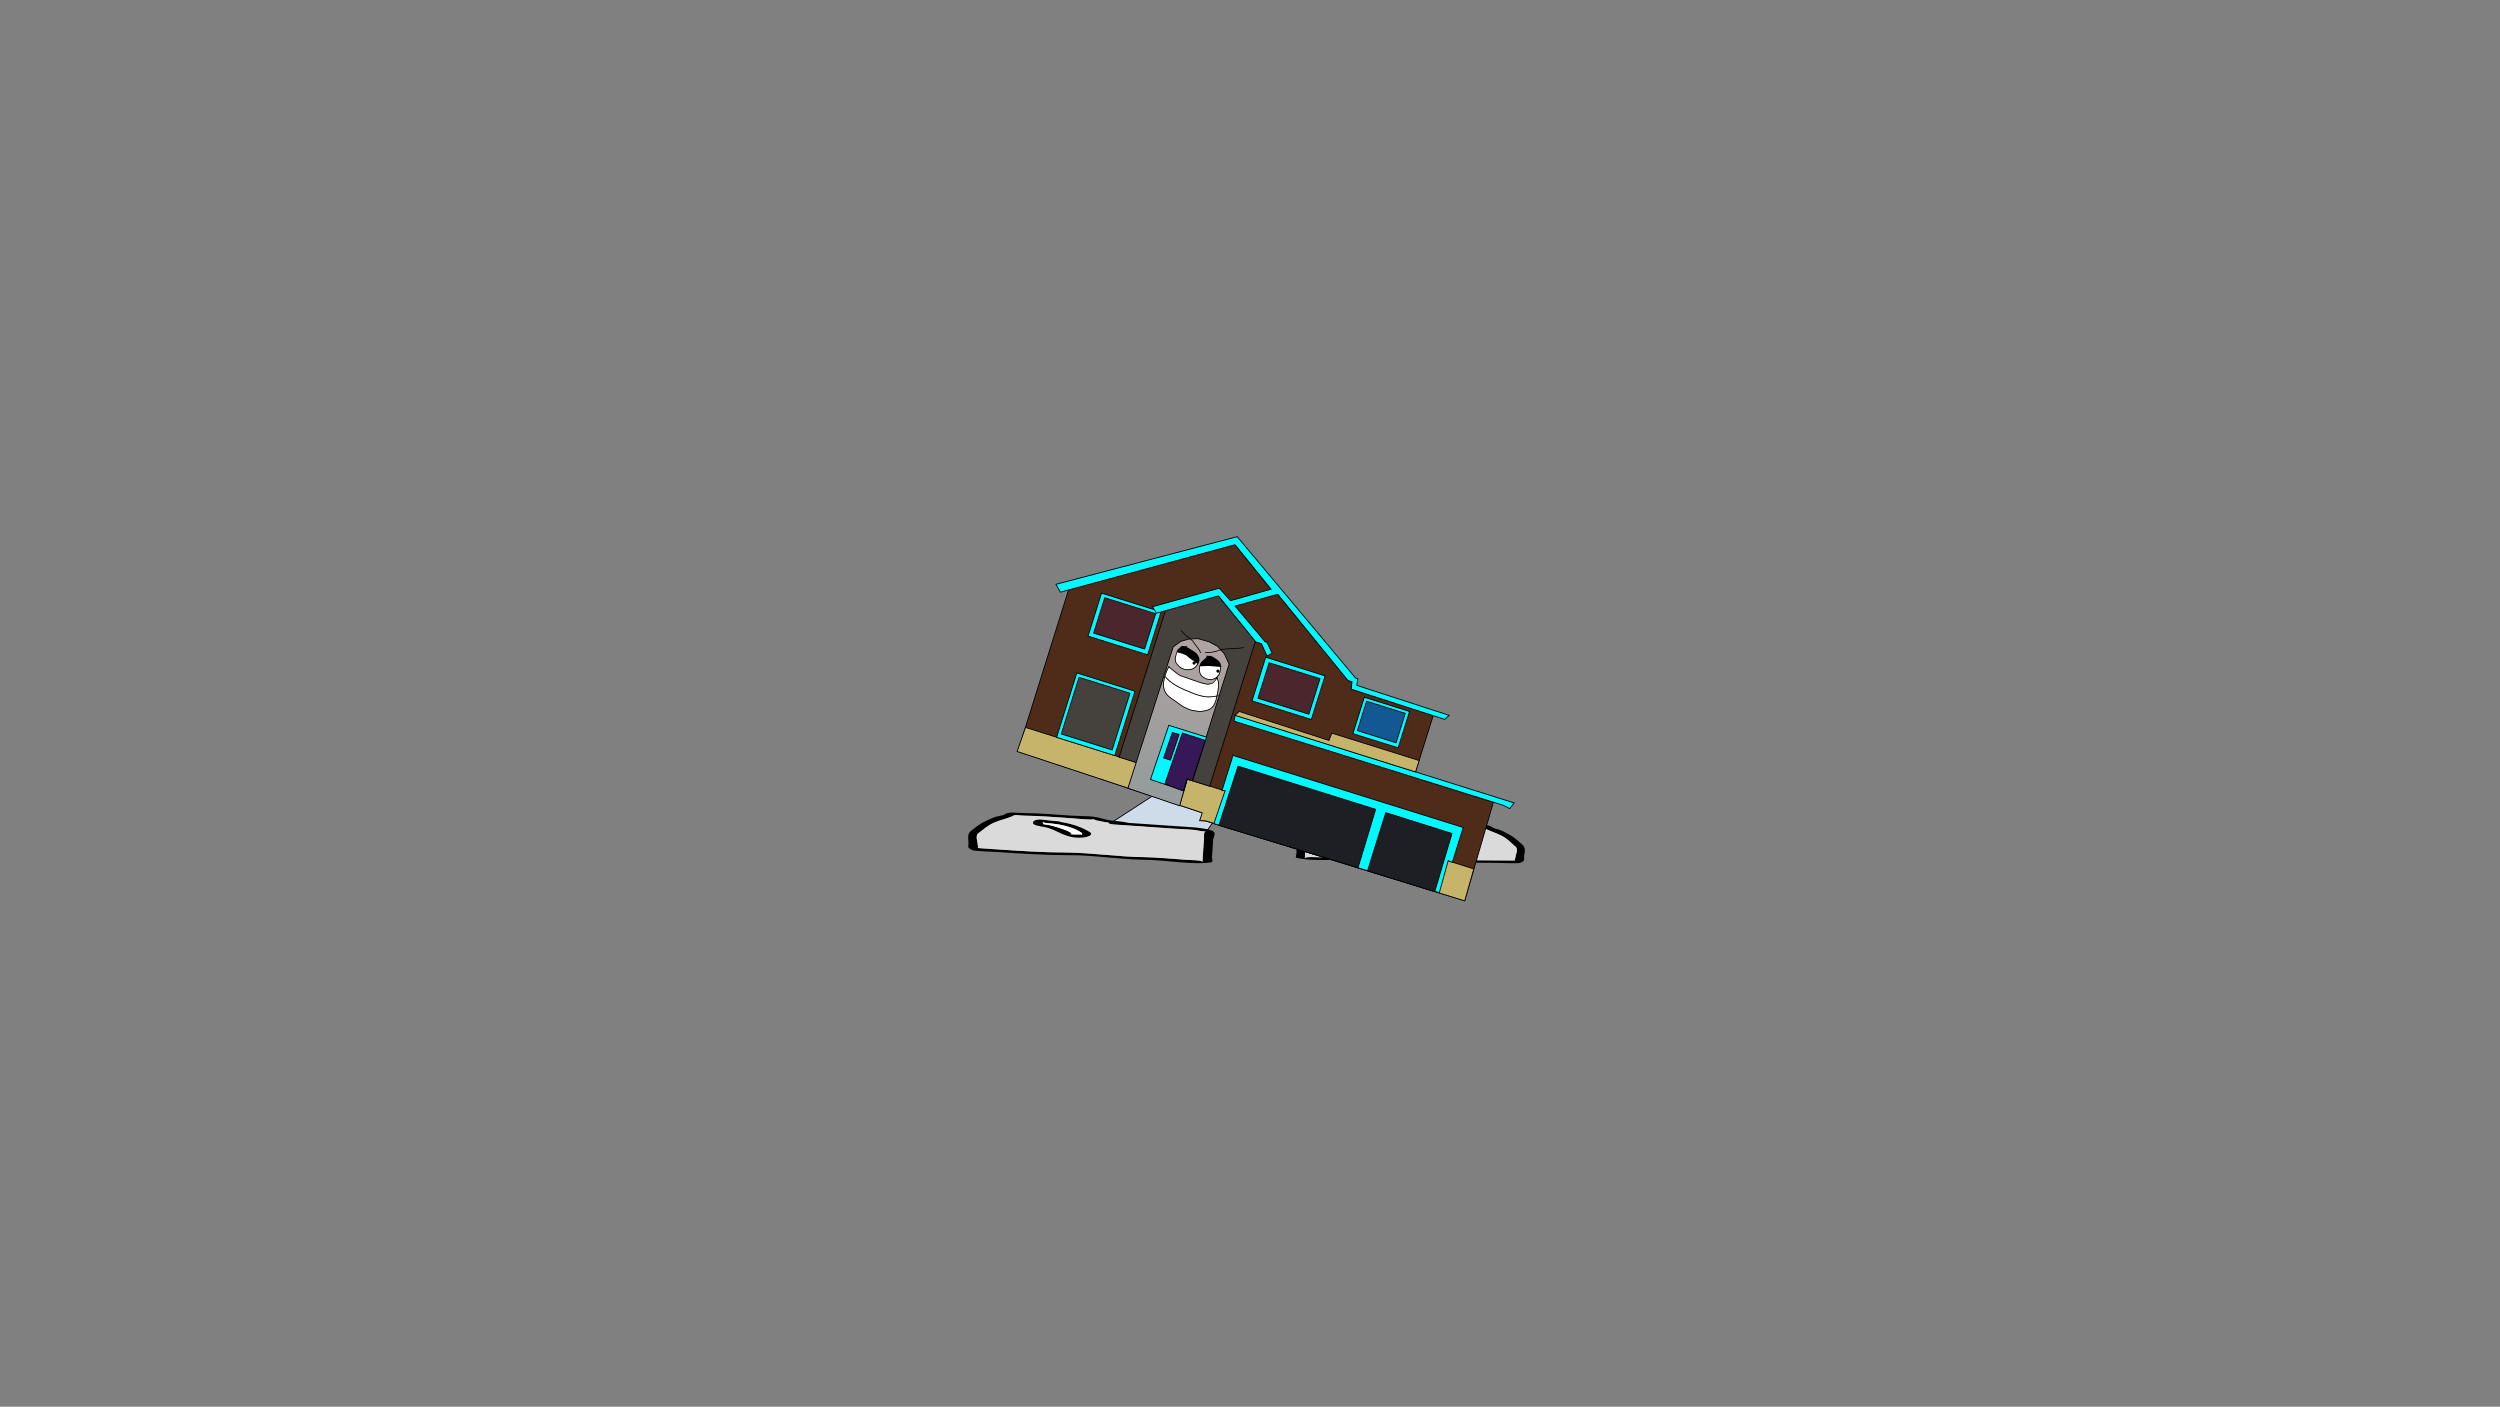 <svg version="1.1" xmlns="http://www.w3.org/2000/svg" xmlns:xlink="http://www.w3.org/1999/xlink" width="2878.25" height="1619.58" viewBox="0,0,2878.25,1619.58"><rect x="0" y="0" width="2878.25" height="1619.58" fill="#808080" stroke="none"/><defs><linearGradient x1="270.413" y1="107.738" x2="213.435" y2="289.356" gradientUnits="userSpaceOnUse" id="color-1"><stop offset="0" stop-color="#b0a3a3"/><stop offset="1" stop-color="#959b9b"/></linearGradient></defs><g transform="translate(1117.373,629.809)"><g data-paper-data="{&quot;isPaintingLayer&quot;:true}" fill-rule="nonzero" stroke-linejoin="miter" stroke-miterlimit="10" stroke-dasharray="" stroke-dashoffset="0" style="mix-blend-mode: normal"><path d="M-1117.373,989.77v-1619.58h2878.25v1619.58z" fill="none" stroke="#000000" stroke-width="0" stroke-linecap="butt"/><path d="M391.136,335.387l-22.909,-32.392l52.255,-29.064l82.787,53.714z" data-paper-data="{&quot;index&quot;:null}" fill="#cedce9" stroke="#000000" stroke-width="1" stroke-linecap="round"/><path d="M496.062,322.792c-2.476,0.337 -4.91,0.526 -7.319,0.659c0.016,0.053 0.024,0.109 0.024,0.167c-0.006,1.412 -5.044,1.392 -5.044,1.392c-22.254,-0.088 -44.508,-0.177 -66.761,-0.265c-5.727,-0.023 -19.973,-0.72 -24.2,0.108c-2.435,0.477 -4.176,0.422 -7.294,0.473c-0.352,0.006 -0.992,0.019 -1.557,0.026c3.012,0.615 1.533,6.183 1.527,7.741c-0.026,6.59 -0.052,13.179 -0.079,19.769c-0.005,1.177 -0.009,2.353 -0.014,3.53c-0.002,0.471 -0.893,1.808 -0.006,1.412c3.378,-1.508 9.954,-0.664 17.638,-0.636c15.146,0.055 31.364,-0.335 46.237,0.488c27.158,1.63 56.374,-0.686 83.315,1.117c22.69,1.68 49.858,1.931 73.241,2.024c5.878,0.023 11.757,0.047 17.635,0.07c0.884,0.004 2.273,-0.024 3.711,-0.055c-1.443,-0.73 0.078,-2.476 0.082,-3.46c0.015,-3.676 4.437,-10.001 -0.948,-13.325c-4.755,-4.03 -7.757,-7.903 -15.523,-11.934c-5.73,-2.974 -14.658,-5.626 -19.397,-8.576c-2.296,-1.756 -4.363,-0.516 -11.862,-0.95c-16.593,-0.961 -33.238,-0.838 -50.383,-0.906c-6.249,-0.025 -14.1,0.3 -20.154,-0.08c-1.278,-0.08 -3.68,-0.369 -5.48,-0.604c3.291,0.726 -4.228,1.386 -7.388,1.816zM416.972,321.921c16.819,0.067 33.638,0.134 50.456,0.2c0.485,-0.066 0.971,-0.132 1.456,-0.198c6.394,-0.87 12.163,-0.61 17.639,-0.989c7.463,-0.517 11.934,-2.339 19.634,-2.746c4.423,-0.234 16.669,0.623 22.937,0.648c16.998,0.068 33.979,-0.137 50.383,0.906c9.215,0.586 17.01,-0.454 21.307,2.833c0.631,1.245 5.714,2.041 8.37,3.008c4.06,1.477 7.449,3.653 10.588,5.283c7.783,4.04 11.195,8.176 16.068,12.306c4.352,4.351 1.48,9.712 1.462,14.22c-0.01,2.492 1.385,4.254 -5.064,6.334c-2.249,0.725 -22.993,-0.091 -26.453,-0.105c-24.119,-0.096 -52.299,-0.387 -75.685,-2.118c-25.69,-2.207 -56.291,0.508 -82.847,-1.086c-21.4,-1.436 -54.453,2.032 -71.964,-2.653c-1.734,-0.464 0.017,-4.19 0.02,-4.942c0.026,-6.59 0.052,-13.179 0.079,-19.769c0.009,-2.203 -3.436,-7.477 1.828,-9.097c9.185,-2.827 26.352,-2.088 39.785,-2.035z" data-paper-data="{&quot;index&quot;:null}" fill="#000000" stroke="none" stroke-width="1" stroke-linecap="butt"/><path d="M488.672,323.383c2.409,-0.134 4.872,-0.324 7.349,-0.661c3.16,-0.43 10.709,-1.091 7.418,-1.817c1.8,0.236 4.222,0.524 5.5,0.604c6.055,0.38 13.975,0.059 20.225,0.084c17.145,0.068 33.899,-0.034 50.491,0.926c7.499,0.434 9.581,-0.801 11.877,0.955c4.739,2.951 13.704,5.623 19.434,8.598c7.766,4.031 10.779,7.931 15.533,11.961c5.385,3.324 0.939,9.673 0.924,13.349c-0.004,0.984 -1.535,2.735 -0.091,3.465c-1.438,0.031 -2.829,0.06 -3.713,0.056c-5.878,-0.023 -11.767,-0.042 -17.645,-0.066c-23.383,-0.093 -50.662,-0.32 -73.351,-2c-26.941,-1.803 -56.424,0.499 -83.582,-1.132c-14.873,-0.823 -31.136,-0.449 -46.282,-0.504c-7.684,-0.028 -14.266,-0.875 -17.644,0.633c-0.888,0.396 -0,-0.944 0.002,-1.414c0.005,-1.177 0.001,-2.359 0.005,-3.536c0.026,-6.59 0.042,-13.219 0.068,-19.808c0.006,-1.558 1.501,-7.139 -1.511,-7.754c0.566,-0.007 1.206,-0.02 1.558,-0.026c3.118,-0.051 4.863,0.001 7.298,-0.475c4.227,-0.828 18.487,-0.137 24.213,-0.114c22.254,0.088 44.626,0.149 66.88,0.238c0,0 5.063,0.018 5.069,-1.394c0,-0.058 -0.007,-0.114 -0.024,-0.167z" data-paper-data="{&quot;noHover&quot;:false,&quot;origItem&quot;:[&quot;Path&quot;,{&quot;applyMatrix&quot;:true,&quot;segments&quot;:[[[579.60736,595.76373],[0.95609,-0.20262],[0.00646,0.07548]],[[579.61718,596],[0,-0.08208],[0,2]],[[577.61718,598],[0,0],[-8.83333,0]],[[551.11718,598],[8.83333,0],[-2.27308,0]],[[541.51161,598.28885],[1.67648,-1.19621],[-0.96568,0.68904]],[[538.61718,599],[1.23739,-0.09027],[-0.13966,0.01019]],[[537.99901,599.04541],[0.22447,-0.0134],[1.19653,0.85421]],[[538.61718,610],[0,-2.20646],[0,9.33333]],[[538.61718,638],[0,-9.33333],[0,1.66667]],[[538.61718,643],[0,-1.66667],[0,0.66667]],[[538.61718,645],[-0.35177,0.56631],[1.33831,-2.15456]],[[545.61718,644],[-3.04994,0.00386],[6.01206,-0.00761]],[[563.97058,644.43107],[-5.90478,-1.08158],[10.78253,2.15651]],[[597.04254,645.54479],[-10.6965,-2.40266],[9.00888,2.25222]],[[626.11718,648],[-9.28168,0],[2.33333,0]],[[633.11718,648],[-2.33333,0],[0.35109,0]],[[634.59021,647.90091],[-0.5707,0.05184],[-0.57412,-1.02596]],[[634.61718,643],[0,1.39387],[0,-5.20707]],[[634.21982,624.13246],[2.14282,4.67827],[-1.8936,-5.6808]],[[628.03948,607.31672],[3.08887,5.66543],[-2.2791,-4.1802]],[[620.32688,595.27881],[1.8857,4.15235],[-0.91417,-2.47477]],[[615.61718,594],[2.9771,0.57275],[-6.58756,-1.26734]],[[595.61718,593],[6.8054,0],[-2.48058,0]],[[587.61718,593],[2.40395,0.50364],[-0.50743,-0.10631]],[[585.44122,592.1748],[0.71481,0.32365],[1.30749,1.01011]],[[582.51161,594.78885],[1.25365,-0.62682],[-0.98239,0.4912]]],&quot;closed&quot;:true}],&quot;index&quot;:null}" fill="#dadada" stroke="none" stroke-width="1" stroke-linecap="butt"/><path d="M559.287,328.84c0.001,-0.164 -0.068,-0.438 -0.134,-0.708c-0.26,0.108 -0.647,0.2 -1.146,0.277c-1.495,0.42 -3.759,0.411 -3.759,0.411c-19.192,-0.076 -30.292,3.628 -37.092,7.545c-0.8,0.444 -0.732,0.984 -0.734,1.484c-0.001,0.142 -0.05,0.368 -0.104,0.602c0.051,-0.075 0.178,-0.137 0.436,-0.175c1.14,-0.171 11.043,0.943 12.262,0.329c0.366,-0.184 -1.791,-0.228 -1.671,-0.437c1.474,-2.57 17.009,-6.404 24.643,-7.442c1.98,-0.269 4.208,-0.4 6.423,-0.455c-0.864,-0.381 0.875,-0.953 0.877,-1.43zM516.292,338.567c-0.116,0.502 -0.22,0.981 0.125,0.693c0.236,-0.197 -0.102,-0.475 -0.125,-0.693zM508.148,335.066c7.216,-3.776 16.808,-7.207 31.738,-8.513c1.404,-0.608 4.296,-0.597 4.296,-0.597l2.519,0.01c5.705,0.023 8.725,-0.522 14.852,-0.498c8.509,0.034 10.463,4.784 6.008,6.155c-2.811,0.865 -7.317,1.135 -11.078,1.647c-11.133,1.515 -15.279,5.979 -27.479,8.159c-12.931,2.311 -27.136,-2.876 -20.857,-6.363z" data-paper-data="{&quot;index&quot;:null}" fill="#000000" stroke="none" stroke-width="1" stroke-linecap="butt"/><path d="M559.341,328.086c0.066,0.27 0.146,0.548 0.145,0.712c-0.002,0.477 -1.721,1.058 -0.856,1.439c-2.215,0.055 -4.456,0.18 -6.435,0.449c-7.634,1.039 -23.244,4.853 -24.718,7.422c-0.12,0.209 1.798,0.376 1.431,0.56c-1.218,0.613 -11.207,-0.519 -12.347,-0.348c-0.258,0.039 -0.384,0.1 -0.435,0.176c0.054,-0.234 0.094,-0.463 0.095,-0.605c0.002,-0.5 -0.088,-1.049 0.712,-1.494c6.8,-3.916 18.301,-7.702 37.493,-7.626c0,0 2.275,0.012 3.77,-0.408c0.498,-0.077 0.886,-0.169 1.146,-0.277z" data-paper-data="{&quot;noHover&quot;:false,&quot;origItem&quot;:[&quot;Path&quot;,{&quot;applyMatrix&quot;:true,&quot;segments&quot;:[[[607.563,601.99816],[0.02649,0.38155],[-0.10299,0.15484]],[[607.10872,602.39727],[0.1976,-0.11227],[-0.59254,0.60273]],[[605.61718,603],[0,0],[-7.618,0]],[[590.90604,613.89443],[2.69308,-5.58508],[-0.31682,0.63364]],[[590.61718,616],[0,-0.70843],[0,0.20156]],[[590.57685,616.85325],[0.02106,-0.33136],[0.02013,-0.10671]],[[590.74964,616.60263],[-0.10238,0.05628],[0.45234,-0.24865]],[[595.61718,617],[-0.48256,0.87548],[0.14503,-0.26312]],[[594.95308,616.3906],[-0.04725,0.29671],[0.58086,-3.64773]],[[604.72276,605.71115],[-3.02833,1.51416],[0.78545,-0.39273]],[[607.27135,605.03032],[-0.87898,0.0905],[-0.34365,-0.53523]],[[607.61718,603],[0,0.6759],[0,-0.23192]]],&quot;closed&quot;:true}],&quot;index&quot;:null}" fill="#ffffff" stroke="none" stroke-width="1" stroke-linecap="butt"/><path d="M160.409,318.449l82.787,-53.714l52.255,29.064l-22.909,32.392z" data-paper-data="{&quot;index&quot;:null}" fill="#cedce9" stroke="#000000" stroke-width="1" stroke-linecap="round"/><path d="M151.234,316.05c-3.343,-0.706 -11.325,-1.998 -7.752,-2.517c-1.942,0.111 -4.53,0.232 -5.902,0.218c-6.499,-0.067 -14.861,-1.026 -21.54,-1.487c-18.324,-1.265 -36.099,-2.695 -53.902,-2.964c-8.046,-0.121 -10.157,-1.608 -12.747,0.089c-5.294,2.783 -15.039,4.919 -21.393,7.65c-8.612,3.701 -12.122,7.605 -17.517,11.54c-6.013,3.132 -1.782,10.234 -2.053,14.163c-0.073,1.052 1.417,3.036 -0.183,3.703c1.534,0.145 3.016,0.283 3.961,0.349c6.283,0.434 12.565,0.868 18.848,1.301c24.991,1.726 54.038,3.577 78.411,3.552c28.925,0.176 59.96,4.931 89.104,5.308c15.955,0.282 33.252,1.963 49.439,3.087c8.212,0.57 15.304,0.181 18.795,2.056c0.918,0.493 0.069,-1.006 0.104,-1.509c0.087,-1.258 0.174,-2.515 0.261,-3.773c0.486,-7.043 0.973,-14.085 1.459,-21.128c0.115,-1.665 -1.031,-7.729 2.235,-8.151c-0.604,-0.052 -1.286,-0.116 -1.662,-0.149c-3.327,-0.298 -5.192,-0.375 -7.756,-1.075c-4.452,-1.214 -19.728,-1.581 -25.848,-2.004c-23.784,-1.642 -47.567,-3.284 -71.351,-4.926c0,0 -5.385,-0.372 -5.281,-1.881c0.004,-0.062 0.017,-0.121 0.039,-0.176c-2.564,-0.331 -5.149,-0.722 -7.769,-1.276zM235.805,321.291c14.357,0.991 32.756,1.542 42.35,5.279c5.497,2.141 1.406,7.507 1.243,9.862c-0.486,7.043 -0.973,14.085 -1.459,21.128c-0.056,0.804 1.524,4.922 -0.365,5.282c-19.075,3.64 -54.12,-2.645 -77.097,-2.781c-28.498,-0.369 -60.982,-5.658 -88.602,-5.305c-25.121,0.025 -55.253,-1.863 -81.03,-3.643c-3.697,-0.255 -25.925,-1.001 -28.271,-1.952c-6.728,-2.726 -5.1,-4.499 -4.916,-7.163c0.333,-4.818 -2.318,-10.771 2.672,-15.079c5.529,-4.033 9.498,-8.186 18.128,-11.895c3.481,-1.496 7.273,-3.557 11.725,-4.818c2.914,-0.825 8.407,-1.28 9.177,-2.56c4.848,-3.177 13.095,-1.457 22.986,-1.364c17.609,0.165 35.735,1.709 53.902,2.964c6.7,0.463 19.85,0.502 24.558,1.098c8.195,1.036 12.829,3.332 20.763,4.466c5.822,0.832 12.006,1.005 18.769,2.433c0.513,0.108 1.027,0.217 1.54,0.325c17.975,1.241 35.95,2.482 53.925,3.723z" data-paper-data="{&quot;index&quot;:null}" fill="#000000" stroke="none" stroke-width="1" stroke-linecap="butt"/><path d="M159.083,317.258c-0.021,0.056 -0.034,0.115 -0.038,0.177c-0.104,1.509 5.307,1.885 5.307,1.885c23.784,1.642 47.692,3.323 71.476,4.965c6.12,0.423 21.41,0.797 25.861,2.012c2.564,0.699 4.433,0.779 7.76,1.077c0.376,0.034 1.059,0.098 1.663,0.15c-3.266,0.422 -2.105,6.502 -2.22,8.167c-0.486,7.043 -0.987,14.127 -1.473,21.169c-0.087,1.258 -0.183,2.521 -0.27,3.778c-0.035,0.503 0.809,2.004 -0.108,1.511c-3.491,-1.875 -10.59,-1.483 -18.802,-2.053c-16.187,-1.123 -33.534,-2.791 -49.489,-3.073c-29.144,-0.377 -60.465,-5.137 -89.391,-5.313c-24.374,0.025 -53.537,-1.861 -78.528,-3.587c-6.283,-0.434 -12.576,-0.873 -18.858,-1.307c-0.945,-0.065 -2.429,-0.204 -3.963,-0.35c1.599,-0.667 0.1,-2.657 0.173,-3.709c0.271,-3.929 -3.984,-11.059 2.029,-14.191c5.394,-3.935 8.918,-7.867 17.53,-11.568c6.354,-2.731 16.142,-4.887 21.435,-7.669c2.59,-1.697 4.719,-0.215 12.765,-0.094c17.803,0.268 35.695,1.685 54.019,2.95c6.679,0.461 15.116,1.422 21.615,1.489c1.372,0.014 3.982,-0.105 5.923,-0.217c-3.573,0.519 4.441,1.814 7.784,2.52c2.62,0.553 5.236,0.949 7.8,1.28z" data-paper-data="{&quot;noHover&quot;:false,&quot;origItem&quot;:[&quot;Path&quot;,{&quot;applyMatrix&quot;:true,&quot;segments&quot;:[[[579.60736,595.76373],[0.95609,-0.20262],[0.00646,0.07548]],[[579.61718,596],[0,-0.08208],[0,2]],[[577.61718,598],[0,0],[-8.83333,0]],[[551.11718,598],[8.83333,0],[-2.27308,0]],[[541.51161,598.28885],[1.67648,-1.19621],[-0.96568,0.68904]],[[538.61718,599],[1.23739,-0.09027],[-0.13966,0.01019]],[[537.99901,599.04541],[0.22447,-0.0134],[1.19653,0.85421]],[[538.61718,610],[0,-2.20646],[0,9.33333]],[[538.61718,638],[0,-9.33333],[0,1.66667]],[[538.61718,643],[0,-1.66667],[0,0.66667]],[[538.61718,645],[-0.35177,0.56631],[1.33831,-2.15456]],[[545.61718,644],[-3.04994,0.00386],[6.01206,-0.00761]],[[563.97058,644.43107],[-5.90478,-1.08158],[10.78253,2.15651]],[[597.04254,645.54479],[-10.6965,-2.40266],[9.00888,2.25222]],[[626.11718,648],[-9.28168,0],[2.33333,0]],[[633.11718,648],[-2.33333,0],[0.35109,0]],[[634.59021,647.90091],[-0.5707,0.05184],[-0.57412,-1.02596]],[[634.61718,643],[0,1.39387],[0,-5.20707]],[[634.21982,624.13246],[2.14282,4.67827],[-1.8936,-5.6808]],[[628.03948,607.31672],[3.08887,5.66543],[-2.2791,-4.1802]],[[620.32688,595.27881],[1.8857,4.15235],[-0.91417,-2.47477]],[[615.61718,594],[2.9771,0.57275],[-6.58756,-1.26734]],[[595.61718,593],[6.8054,0],[-2.48058,0]],[[587.61718,593],[2.40395,0.50364],[-0.50743,-0.10631]],[[585.44122,592.1748],[0.71481,0.32365],[1.30749,1.01011]],[[582.51161,594.78885],[1.25365,-0.62682],[-0.98239,0.4912]]],&quot;closed&quot;:true}],&quot;index&quot;:null}" fill="#dadada" stroke="none" stroke-width="1" stroke-linecap="butt"/><path d="M83.21,317.579c-0.035,0.51 1.779,1.256 0.825,1.596c2.362,0.232 4.732,0.545 6.827,0.988c8.075,1.706 24.375,7.014 25.748,9.875c0.112,0.233 -2.197,0.111 -1.82,0.336c1.254,0.75 11.922,0.333 13.127,0.605c0.273,0.062 0.404,0.137 0.452,0.221c-0.039,-0.254 -0.075,-0.499 -0.064,-0.651c0.037,-0.535 0.152,-1.105 -0.668,-1.643c-6.96,-4.715 -18.531,-9.539 -39.042,-10.956c0,0 -2.421,-0.167 -3.985,-0.732c-0.526,-0.121 -0.933,-0.25 -1.202,-0.386c-0.091,0.283 -0.186,0.571 -0.198,0.746zM128.201,332.058c0.346,0.334 0.273,-0.186 0.188,-0.731c-0.042,0.231 -0.425,0.502 -0.188,0.731zM137.363,328.221c6.437,4.215 -9.146,8.649 -22.781,5.171c-12.865,-3.282 -16.947,-8.375 -28.723,-10.862c-3.978,-0.84 -8.771,-1.48 -11.707,-2.624c-4.653,-1.813 -2.195,-6.735 6.899,-6.107c6.549,0.452 9.733,1.27 15.83,1.691l2.692,0.186c0,0 3.091,0.213 4.544,0.973c15.851,2.561 25.83,6.975 33.246,11.572z" data-paper-data="{&quot;index&quot;:null}" fill="#000000" stroke="none" stroke-width="1" stroke-linecap="butt"/><path d="M83.211,316.769c0.269,0.136 0.676,0.264 1.203,0.386c1.564,0.565 3.996,0.73 3.996,0.73c20.512,1.416 32.504,6.359 39.464,11.074c0.82,0.537 0.681,1.117 0.644,1.651c-0.01,0.152 0.014,0.4 0.054,0.654c-0.049,-0.084 -0.178,-0.16 -0.451,-0.222c-1.205,-0.272 -11.966,0.159 -13.22,-0.592c-0.377,-0.226 1.685,-0.254 1.573,-0.487c-1.374,-2.86 -17.755,-8.154 -25.83,-9.859c-2.094,-0.442 -4.479,-0.751 -6.841,-0.982c0.953,-0.34 -0.838,-1.094 -0.803,-1.604c0.012,-0.175 0.12,-0.466 0.211,-0.749z" data-paper-data="{&quot;noHover&quot;:false,&quot;origItem&quot;:[&quot;Path&quot;,{&quot;applyMatrix&quot;:true,&quot;segments&quot;:[[[607.563,601.99816],[0.02649,0.38155],[-0.10299,0.15484]],[[607.10872,602.39727],[0.1976,-0.11227],[-0.59254,0.60273]],[[605.61718,603],[0,0],[-7.618,0]],[[590.90604,613.89443],[2.69308,-5.58508],[-0.31682,0.63364]],[[590.61718,616],[0,-0.70843],[0,0.20156]],[[590.57685,616.85325],[0.02106,-0.33136],[0.02013,-0.10671]],[[590.74964,616.60263],[-0.10238,0.05628],[0.45234,-0.24865]],[[595.61718,617],[-0.48256,0.87548],[0.14503,-0.26312]],[[594.95308,616.3906],[-0.04725,0.29671],[0.58086,-3.64773]],[[604.72276,605.71115],[-3.02833,1.51416],[0.78545,-0.39273]],[[607.27135,605.03032],[-0.87898,0.0905],[-0.34365,-0.53523]],[[607.61718,603],[0,0.6759],[0,-0.23192]]],&quot;closed&quot;:true}],&quot;index&quot;:null}" fill="#ffffff" stroke="none" stroke-width="1" stroke-linecap="butt"/><g><g stroke="#000000" stroke-width="1"><path d="M264.183,314.844l3.146,-8.713l-212.788,-70.877l58.674,-187.02l191.164,-51.245l46.886,58.116l2.296,-0.741l81.093,99.055l5.021,1.974l-1.302,8.096l94.376,30.406l-22.416,71.011l91.618,28.965l-33.053,113.25l-298.219,-91.699z" data-paper-data="{&quot;index&quot;:null}" fill="#4f2b19" stroke-linecap="round"/><path d="M568.961,407.361l-298.465,-92.175l-6.706,-0.111l2.972,-9.033l-26.275,-8.775l8.786,-30.197l330.136,103.484z" data-paper-data="{&quot;index&quot;:null}" fill="#c7b46b" stroke-linecap="round"/><path d="M63.277,207.699l128.675,40.502l-10.338,29.444l-127.98,-42.277z" data-paper-data="{&quot;index&quot;:null}" fill="#c7b46b" stroke-linecap="round"/><path d="M327.98,108.569l-52.624,166.861l-26.014,-8.294l-8.797,29.795l-58.889,-19.272l9.887,-29.32l-17.702,-5.554l-2.793,-0.743l53.382,-168.838l60.723,-17.269z" data-paper-data="{&quot;index&quot;:null}" fill="#45413d" stroke-linecap="round"/><path d="M297.348,135.899l-41.747,133.068l-6.05,-1.765l-8.812,30.72l-59.538,-20.273l52.212,-162.915l8.843,-6.261l9.196,-2.563l10.331,-0.479l12.889,3.645l9.663,5.158l7.986,8.751l5.431,12.068z" data-paper-data="{&quot;index&quot;:null}" fill="url(#color-1)" stroke-linecap="round"/><path d="M255.187,268.97l-5.761,-1.808l-3.924,13.385l-38.311,-12.949l21.075,-62.352l43.461,13.635z" data-paper-data="{&quot;index&quot;:null}" fill="#00f8ff" stroke-linecap="round"/><path d="M255.325,268.969l-6.023,-2.288l-4.277,14.072l-21.288,-8.008l20.187,-58.644l26.351,8.533z" data-paper-data="{&quot;index&quot;:null}" fill="#361758" stroke-linecap="round"/><path d="M240.095,215.779l-9.962,29.562l-7.853,-2.596l10.099,-29.121l6.627,1.68z" data-paper-data="{&quot;index&quot;:null}" fill="#361758" stroke-linecap="round"/><path d="M289.482,280.393l12.701,-40.485l265.074,82.984l-12.6,40.162l-4.695,-2.137l-10.247,37.047l-259.501,-79.553l12.87,-37.952z" data-paper-data="{&quot;index&quot;:null}" fill="#00f8ff" stroke-linecap="round"/><path d="M285.9,320.461l22.082,-68.192l158.396,49.693l-20.211,67.052z" data-paper-data="{&quot;index&quot;:null}" fill="#1e1f24" stroke-linecap="round"/><path d="M457.071,372.701l21,-66.937l76.238,24.051l-19.91,66.969z" data-paper-data="{&quot;index&quot;:null}" fill="#1e1f24" stroke-linecap="round"/><path d="M613.388,297.325l-309.976,-96.85l1.211,-6.928l321.184,101.03l-3.951,5.139l-1.12,1.376z" data-paper-data="{&quot;index&quot;:null}" fill="#00f8ff" stroke-linecap="round"/><path d="M512.332,258.977l-207.869,-65.214l4.839,-4.461l103.356,33.356l3.321,-8.392l100.574,31.553z" data-paper-data="{&quot;index&quot;:null}" fill="#c7b46b" stroke-linecap="round"/><path d="M440.212,214.825l13.14,-41.884l52.106,16.347l-13.14,41.884z" data-paper-data="{&quot;index&quot;:null}" fill="#00f8ff" stroke-linecap="butt"/><path d="M445.362,211.358l10.619,-33.848l44.542,13.974l-10.619,33.848z" data-paper-data="{&quot;index&quot;:null}" fill="#135893" stroke-linecap="butt"/><path d="M324.068,177.109l15.763,-50.245l68.325,21.436l-15.763,50.245z" data-paper-data="{&quot;index&quot;:null}" fill="#00f8ff" stroke-linecap="butt"/><path d="M330.924,174.089l12.835,-40.91l58.577,18.377l-12.835,40.91z" data-paper-data="{&quot;index&quot;:null}" fill="#4b262d" stroke-linecap="butt"/><path d="M135.294,102.55l15.517,-49.46l68.578,21.515l-15.517,49.46z" data-paper-data="{&quot;index&quot;:null}" fill="#00f8ff" stroke-linecap="butt"/><path d="M141.739,99.073l12.775,-40.721l58.633,18.395l-12.775,40.721z" data-paper-data="{&quot;index&quot;:null}" fill="#4b262d" stroke-linecap="butt"/><path d="M439.212,154.971l-4.585,-1.173l-80.925,-99.445l-49.104,13.562l34.486,41.071l2.254,0.707l5.856,12.468l-5.864,3.343l-6.403,-14.233l-6.513,-2.043l-42.99,-52.996l-71.474,19.964l-4.391,-7.49l76.801,-21.305l12.984,14.305l46.633,-13.141l-41.465,-51.277l-201.04,54.657l-5.139,-9.053l208.704,-54.822l136.313,162.764l2.63,0.825l-1.275,7.573l106.286,34.541l-5.04,4.664l-107.743,-34.865z" data-paper-data="{&quot;index&quot;:null}" fill="#00f8ff" stroke-linecap="round"/><path d="M99.104,219.082l23.25,-74.109l66.925,20.996l-23.25,74.109z" data-paper-data="{&quot;index&quot;:null}" fill="#00f8ff" stroke-linecap="butt"/><path d="M104.464,215.236l20.483,-65.289l58.605,18.386l-20.483,65.289z" data-paper-data="{&quot;index&quot;:null}" fill="#45413d" stroke-linecap="butt"/></g><path d="M277.528,126.703c2.328,0.802 4.368,2.814 6.456,4.059c4.598,2.993 4.01,8.954 2.647,13.541c-1.528,4.903 -5.895,7.946 -10.969,7.961c-4.246,-0.28 -10.053,-3.092 -11.198,-7.49c-0.985,-3.784 -0.676,-9.187 2.221,-12.2c3.076,-2.492 4.935,-5.77 8.752,-6.321c0.71,0.084 1.416,0.218 2.091,0.451z" data-paper-data="{&quot;noHover&quot;:false,&quot;origItem&quot;:[&quot;Path&quot;,{&quot;applyMatrix&quot;:true,&quot;segments&quot;:[[[445.39041,221.44036],[1.52724,-0.28876],[-7.5619,3.62864]],[[431.40475,240.19578],[4.76177,-7.1739],[-4.05124,8.13908]],[[434.7173,266.85895],[-4.50777,-7.21123],[5.2386,8.38318]],[[462.72964,275.08447],[-8.99419,2.18279],[10.52051,-3.33503]],[[480.23855,251.50606],[0.02148,11.17046],[-0.15839,-10.40801]],[[465.98548,225.22958],[11.49015,3.21826],[-5.14324,-1.22327]],[[450.00678,221.01818],[5.35276,0.14784],[-1.55103,-0.04284]]],&quot;closed&quot;:true}]}" fill="#ffffff" stroke="none" stroke-width="0.5" stroke-linecap="butt"/><path d="M224.146,148.681c1.001,-3.445 2.456,-7.036 4.177,-10.098c4.049,2.982 7.665,6.508 11.913,9.254c2.069,1.189 4.329,1.61 6.566,2.388c3.582,1.246 7.179,2.721 10.793,3.855c5.127,1.602 10.049,3.873 15.462,4.244c3.905,-0.295 7.04,-1.006 9.078,-4.725c0.236,-0.431 1.275,-1.538 1.624,-2.32c0.775,2.359 1.615,4.888 1.468,7.374c-0.243,4.127 -0.951,8.365 -1.836,12.473c-4.716,0.804 -9.34,1.49 -14.248,0.59c-6.482,-1.186 -11.69,-3.034 -17.673,-5.741c-5.453,-2.101 -11.241,-4.754 -16.171,-7.803c-3.838,-2.476 -8.152,-5.913 -11.15,-9.491z" data-paper-data="{&quot;noHover&quot;:false,&quot;origItem&quot;:[&quot;Path&quot;,{&quot;applyMatrix&quot;:true,&quot;segments&quot;:[[[382.92541,313.67836],[-9.577,-2.63838],[12.2179,3.11843]],[[421.4788,319.28722],[-12.68354,-0.81063],[14.17937,1.72223]],[[461.80476,319.7412],[-14.22386,1.75987],[10.77221,-1.32745]],[[490.97594,309.27344],[-9.26404,4.73832],[-0.83843,-9.10048]],[[486.66505,282.2337],[2.1836,8.72296],[-1.31343,-5.25646]],[[478.82595,267.90954],[3.14443,4.3901],[-0.21584,1.84845]],[[477.15068,273.70296],[0.20946,-1.04788],[-1.8079,9.04456]],[[461.39443,289.44119],[7.91093,-3.15437],[-11.4747,2.75549]],[[426.36944,290.77941],[11.68259,-0.01408],[-8.23623,0]],[[401.63503,289.76168],[8.24526,0.25355],[-5.15013,-0.15837]],[[386.25703,289.04467],[5.06893,1.12085],[-10.60282,-2.93383]],[[355.70644,277.63514],[10.34475,3.5525],[-1.57661,7.47608]],[[353.61627,301.2767],[-0.16513,-7.80005],[8.55085,5.47314]]],&quot;closed&quot;:true}]}" fill="#ffffff" stroke="none" stroke-width="0.5" stroke-linecap="butt"/><path d="M283.191,172.032c-0.222,0.998 -0.454,1.993 -0.692,2.973c-1.365,5.639 -4.067,10.88 -10.096,12.502c-3.052,0.827 -7.09,1.616 -10.259,1.302c-2.458,-0.243 -4.86,-1.057 -7.342,-1.207c-5.962,-1.895 -11,-4.38 -15.833,-8.377c-4.647,-3.842 -10.045,-5.891 -13.563,-11.001c-3.399,-4.931 -3.256,-11.092 -1.951,-16.856c0.122,-0.539 0.257,-1.087 0.404,-1.64c3.03,3.471 7.217,6.771 10.957,9.185c4.983,3.066 10.816,5.703 16.32,7.822c6.043,2.737 11.309,4.652 17.855,5.852c4.942,0.904 9.485,0.182 14.2,-0.555z" data-paper-data="{&quot;noHover&quot;:false,&quot;origItem&quot;:[&quot;Path&quot;,{&quot;applyMatrix&quot;:true,&quot;segments&quot;:[[[462.04991,321.72612],[10.8441,-1.34211],[-14.36752,1.77108]],[[421.29439,321.2787],[14.32318,1.74503],[-12.80201,-0.8129]],[[382.41348,315.61173],[12.33687,3.11966],[-9.334,-2.5741]],[[353.69484,303.68435],[8.54862,5.22931],[0.05498,1.24125]],[[353.92547,307.34559],[-0.09869,-1.19753],[1.04594,12.81267]],[[368.95475,341.0067],[-10.26332,-8.02031],[10.62679,8.31316]],[[404.22838,354.94424],[-12.14401,-4.94756],[12.63344,5.14696]],[[442.42017,362.01313],[-13.60569,-0.05196],[5.24829,-1.30467]],[[458.41929,359.7603],[-5.25856,1.09515],[6.78102,-1.41222]],[[478.8461,350.40967],[-5.79429,3.703],[11.45615,-7.29025]],[[491.65625,317.9428],[0.83821,12.59164],[-0.14547,-2.18822]],[[491.15825,311.33151],[0.18869,2.21636],[-9.30478,4.59936]]],&quot;closed&quot;:true}]}" fill="#ffffff" stroke="none" stroke-width="0.5" stroke-linecap="butt"/><path d="M241.085,116.55c0.236,0.394 0.632,0.157 0.632,0.157c3.984,-2.39 8.869,1.389 12.99,2.691c3.779,1.181 7.846,5.027 8.166,9.106c-0.453,4.818 -3.238,10.448 -8.426,11.557c-4.478,1.386 -8.582,0.853 -12.582,-1.533c-1.325,-1.574 -3.951,-2.814 -4.779,-4.748c-1.006,-2.347 -1.016,-5.013 -0.54,-7.477c0.101,-3.689 1.295,-6.299 3.701,-9.083c0.389,-0.45 0.588,-0.824 0.806,-1.093c-0.053,0.106 -0.072,0.249 0.032,0.423z" data-paper-data="{&quot;noHover&quot;:false,&quot;origItem&quot;:[&quot;Path&quot;,{&quot;applyMatrix&quot;:true,&quot;segments&quot;:[[[367.48315,222.78638],[-0.04147,0.25407],[-0.27721,0.70074]],[[366.52816,225.57344],[0.51474,-1.18819],[-3.18099,7.34275]],[[364.7803,246.76473],[-2.19334,-7.72156],[0.61652,5.42378]],[[370.74669,261.87635],[-3.61458,-4.21536],[2.97952,3.47475]],[[383.71302,268.58734],[-3.77522,-2.4041],[9.85323,2.3476]],[[410.7181,263.59834],[-8.39124,5.79088],[10.04451,-5.68021]],[[420.65425,234.23446],[2.19728,10.29429],[-3.32016,-8.25703]],[[397.85054,220.71706],[8.61098,-0.01008],[-9.39899,-0.01845]],[[369.23811,223.55955],[6.71239,-7.5542],[0,0]],[[367.82634,223.64259],[0.74741,0.66436],[-0.32962,-0.293]]],&quot;closed&quot;:true}]}" fill="#ffffff" stroke="none" stroke-width="0.5" stroke-linecap="butt"/><path d="M258.184,131.782l-0.052,0.001c-1.718,-0.839 -3.132,-1.918 -4.739,-2.937c-1.737,-1.101 -3.072,-2.532 -4.631,-3.824c-1.587,-1.315 -4.1,-1.599 -5.933,-2.494c-1.468,-0.717 -3.519,-0.679 -4.813,-1.343c-0.428,0.977 -0.745,2.047 -0.962,3.256c-0.84,2.365 -1.227,4.976 -0.584,7.447c0.53,2.037 2.928,3.634 4.003,5.389c3.597,2.958 7.528,4.087 12.163,3.388c3.821,-0.231 6.74,-2.955 8.509,-6.218c-0.877,-0.593 -1.653,-1.301 -2.389,-2.059c0.488,0.541 0.627,1.345 0.287,2.04c-0.446,0.913 -1.547,1.291 -2.46,0.845c-0.913,-0.446 -1.291,-1.547 -0.845,-2.46c0.446,-0.913 1.547,-1.291 2.46,-0.845c0.178,0.087 0.336,0.199 0.472,0.33c-0.163,-0.17 -0.324,-0.341 -0.484,-0.515zM239.165,117.167c0.171,-0.138 0.377,-0.216 0.607,-0.246c0.51,-0.543 1.072,-1.069 1.689,-1.589c1.284,-1.082 1.454,-1.792 3.327,-1.385c1.1,0.535 2.755,0.367 3.901,-0.039l0.186,-0.064c0,0 0.435,-0.149 0.584,0.285c0.149,0.435 -0.285,0.584 -0.285,0.584l-0.186,0.064c-0.203,0.068 -0.419,0.131 -0.644,0.187c2.758,1.027 5.385,3.276 8.03,4.561c3.936,1.928 7.537,6.663 7.198,11.157c-1.266,5.118 -5.114,10.501 -10.842,10.896c-4.909,0.682 -9.175,-0.468 -12.954,-3.7c-1.193,-1.881 -3.577,-3.537 -4.192,-5.738c-0.722,-2.585 -0.312,-5.461 0.579,-7.937c0.299,-1.695 0.806,-3.158 1.537,-4.477c0.27,-1.012 1.028,-2.208 1.464,-2.56zM243.269,114.885c0.1,-0.04 0.2,-0.078 0.299,-0.112c-0.112,0.024 -0.209,0.062 -0.299,0.112z" fill="#000000" stroke="none" stroke-width="0.5" stroke-linecap="butt"/><path d="M283.071,142.294c0.304,-0.969 1.336,-1.508 2.305,-1.204c0.969,0.304 1.508,1.336 1.204,2.305c-0.304,0.969 -1.336,1.508 -2.305,1.204c-0.969,-0.304 -1.508,-1.336 -1.204,-2.305z" fill="#000000" stroke="none" stroke-width="0.5" stroke-linecap="butt"/><path d="M288.968,137.518c0.073,0.454 -0.381,0.527 -0.381,0.527l-0.112,0.012c0.038,2.18 -0.398,4.442 -1.007,6.495c-0.667,2.113 -1.809,3.902 -3.289,5.292c0.019,0.03 0.034,0.063 0.045,0.097l0.246,0.71l-0.001,0l0.002,0.004c0.841,2.569 1.786,5.322 1.625,8.049c-0.241,4.054 -0.916,8.194 -1.773,12.234c0.279,-0.048 0.559,-0.096 0.839,-0.144l0.007,-0.03c0,0 0.408,-0.213 0.62,0.195c0.213,0.408 -0.195,0.62 -0.195,0.62l-0.286,0.123c-0.398,0.059 -0.794,0.119 -1.189,0.18c-0.247,1.123 -0.506,2.236 -0.773,3.337c-1.446,5.968 -4.381,11.44 -10.743,13.151c-3.174,0.848 -7.288,1.643 -10.577,1.318c-2.484,-0.246 -4.901,-1.055 -7.406,-1.225c-6.115,-1.896 -11.255,-4.465 -16.199,-8.553c-4.718,-3.901 -10.148,-5.961 -13.727,-11.156c-3.549,-5.157 -3.454,-11.536 -2.1,-17.559c0.169,-0.751 0.363,-1.517 0.58,-2.29c-0.013,-0.015 -0.025,-0.031 -0.037,-0.046c0,0 -0.289,-0.358 0.069,-0.647c0.069,-0.056 0.136,-0.087 0.198,-0.102c1.061,-3.555 2.581,-7.218 4.375,-10.335l-0.06,-0.224c0,0 -0.008,-0.46 0.452,-0.468c0.006,-0 0.011,-0 0.017,-0c0.025,-0.041 0.049,-0.081 0.074,-0.121c0,0 0.24,-0.392 0.632,-0.152c0.392,0.24 0.152,0.632 0.152,0.632c-0.075,0.122 -0.149,0.244 -0.222,0.368c4.053,2.993 7.589,6.483 11.848,9.225c2.005,1.158 4.305,1.594 6.476,2.349c3.571,1.243 7.076,2.71 10.678,3.84c5.027,1.583 9.963,3.816 15.271,4.191c2.132,-0.166 4.285,-0.291 6.275,-1.434c1.582,-0.909 2.356,-3.269 3.427,-5.022c-2.028,1.398 -4.498,2.171 -7.166,2.181c-4.642,-0.306 -10.768,-3.349 -12.018,-8.151c-0.604,-2.322 -0.736,-5.149 -0.172,-7.756c-0.057,-0.061 -0.102,-0.149 -0.114,-0.276c-0.031,-0.308 0.166,-0.43 0.299,-0.476c0.474,-1.725 1.275,-3.318 2.473,-4.555c2.548,-2.047 4.258,-4.518 6.803,-5.785c-0.512,-0.021 -1.022,-0.044 -1.523,-0.087c0,0 -0.458,-0.039 -0.419,-0.497c0.039,-0.458 0.497,-0.419 0.497,-0.419c1.294,0.111 2.629,0.102 3.937,0.24c0.455,-0.061 0.938,-0.087 1.453,-0.074l0.192,0.042c0,0 0.314,0.098 0.327,0.394c0.16,0.045 0.319,0.095 0.477,0.15c2.394,0.836 4.434,2.855 6.592,4.127c2.653,1.734 3.761,4.326 3.992,7.129l0.01,-0.005c0,0 0.454,-0.073 0.527,0.381zM287.184,138.007c-4.257,-0.454 -8.568,-0.76 -12.764,-1.093c-3.42,0.129 -6.704,0.078 -10.065,0.398c-0.559,2.498 -0.423,5.236 0.151,7.441c1.144,4.399 6.911,7.184 11.157,7.464c5.074,-0.015 9.398,-3.031 10.926,-7.934c0.581,-1.957 1.024,-4.153 0.983,-6.262c-0.129,-0.007 -0.258,-0.012 -0.387,-0.015zM268.945,172.585c-6.547,-1.2 -11.774,-3.069 -17.818,-5.805c-5.504,-2.119 -11.294,-4.771 -16.277,-7.837c-3.74,-2.414 -7.927,-5.714 -10.957,-9.185c-0.147,0.552 -0.281,1.099 -0.403,1.638c-1.305,5.765 -1.438,11.904 1.96,16.835c3.518,5.109 8.909,7.127 13.556,10.969c4.834,3.997 9.82,6.462 15.781,8.357c2.482,0.15 4.871,0.97 7.329,1.214c3.169,0.314 7.196,-0.464 10.248,-1.291c6.029,-1.621 8.723,-6.841 10.088,-12.48c0.237,-0.98 0.469,-1.971 0.691,-2.969c-4.715,0.737 -9.258,1.458 -14.2,0.554zM235.342,158.165c4.931,3.05 10.688,5.665 16.141,7.767c5.983,2.707 11.146,4.564 17.628,5.749c4.908,0.9 9.522,0.226 14.238,-0.577c0.885,-4.108 1.588,-8.328 1.83,-12.455c0.147,-2.487 -0.692,-5.004 -1.468,-7.363c-0.349,0.781 -1.296,1.88 -1.532,2.311c-2.038,3.719 -5.174,4.441 -9.078,4.736c-5.413,-0.37 -10.422,-2.632 -15.549,-4.233c-3.613,-1.134 -7.128,-2.605 -10.711,-3.851c-2.238,-0.778 -4.578,-1.242 -6.648,-2.431c-4.248,-2.746 -7.783,-6.228 -11.832,-9.21c-1.721,3.063 -3.17,6.639 -4.171,10.084c2.998,3.578 7.313,6.999 11.151,9.474z" fill="#000000" stroke="none" stroke-width="0.5" stroke-linecap="butt"/><path d="M242.077,96.049c0.269,-0.373 0.642,-0.103 0.642,-0.103l0.274,0.2c0.183,0.157 0.365,0.313 0.548,0.47c1.545,1.28 2.528,3.019 3.992,4.322c2.883,2.566 6.571,4.616 9.094,7.563c2.822,4.56 6.642,7.918 8.637,13.044c0,0 0.167,0.429 -0.262,0.595c-0.429,0.167 -0.595,-0.262 -0.595,-0.262c-1.96,-5.047 -5.758,-8.337 -8.522,-12.835c-2.486,-2.886 -6.136,-4.892 -8.964,-7.419c-1.46,-1.305 -2.433,-3.031 -3.972,-4.306c-0.185,-0.158 -0.369,-0.317 -0.554,-0.475l-0.214,-0.153c0,0 -0.373,-0.269 -0.103,-0.642z" fill="#000000" stroke="none" stroke-width="0.5" stroke-linecap="butt"/><path d="M314.624,115.551c0.073,0.454 -0.381,0.527 -0.381,0.527l-0.155,0.021c-3.368,0.963 -6.699,1.157 -10.171,1.069c-3.016,-0.28 -5.703,0.398 -8.688,0.575c-3.1,0.184 -5.735,0.353 -8.666,1.525c-4.994,1.998 -10.842,2.735 -16.208,2.836c0,0 -0.46,0.008 -0.468,-0.452c-0.008,-0.46 0.452,-0.468 0.452,-0.468c5.248,-0.088 10.998,-0.815 15.883,-2.77c3.021,-1.209 5.758,-1.404 8.954,-1.59c3.02,-0.175 5.742,-0.86 8.796,-0.575c3.352,0.088 6.611,-0.063 9.858,-1.034l0.266,-0.046c0,0 0.454,-0.073 0.527,0.381z" fill="#000000" stroke="none" stroke-width="0.5" stroke-linecap="butt"/></g></g></g></svg><!--rotationCenter:1437.37278:809.8093100000004-->